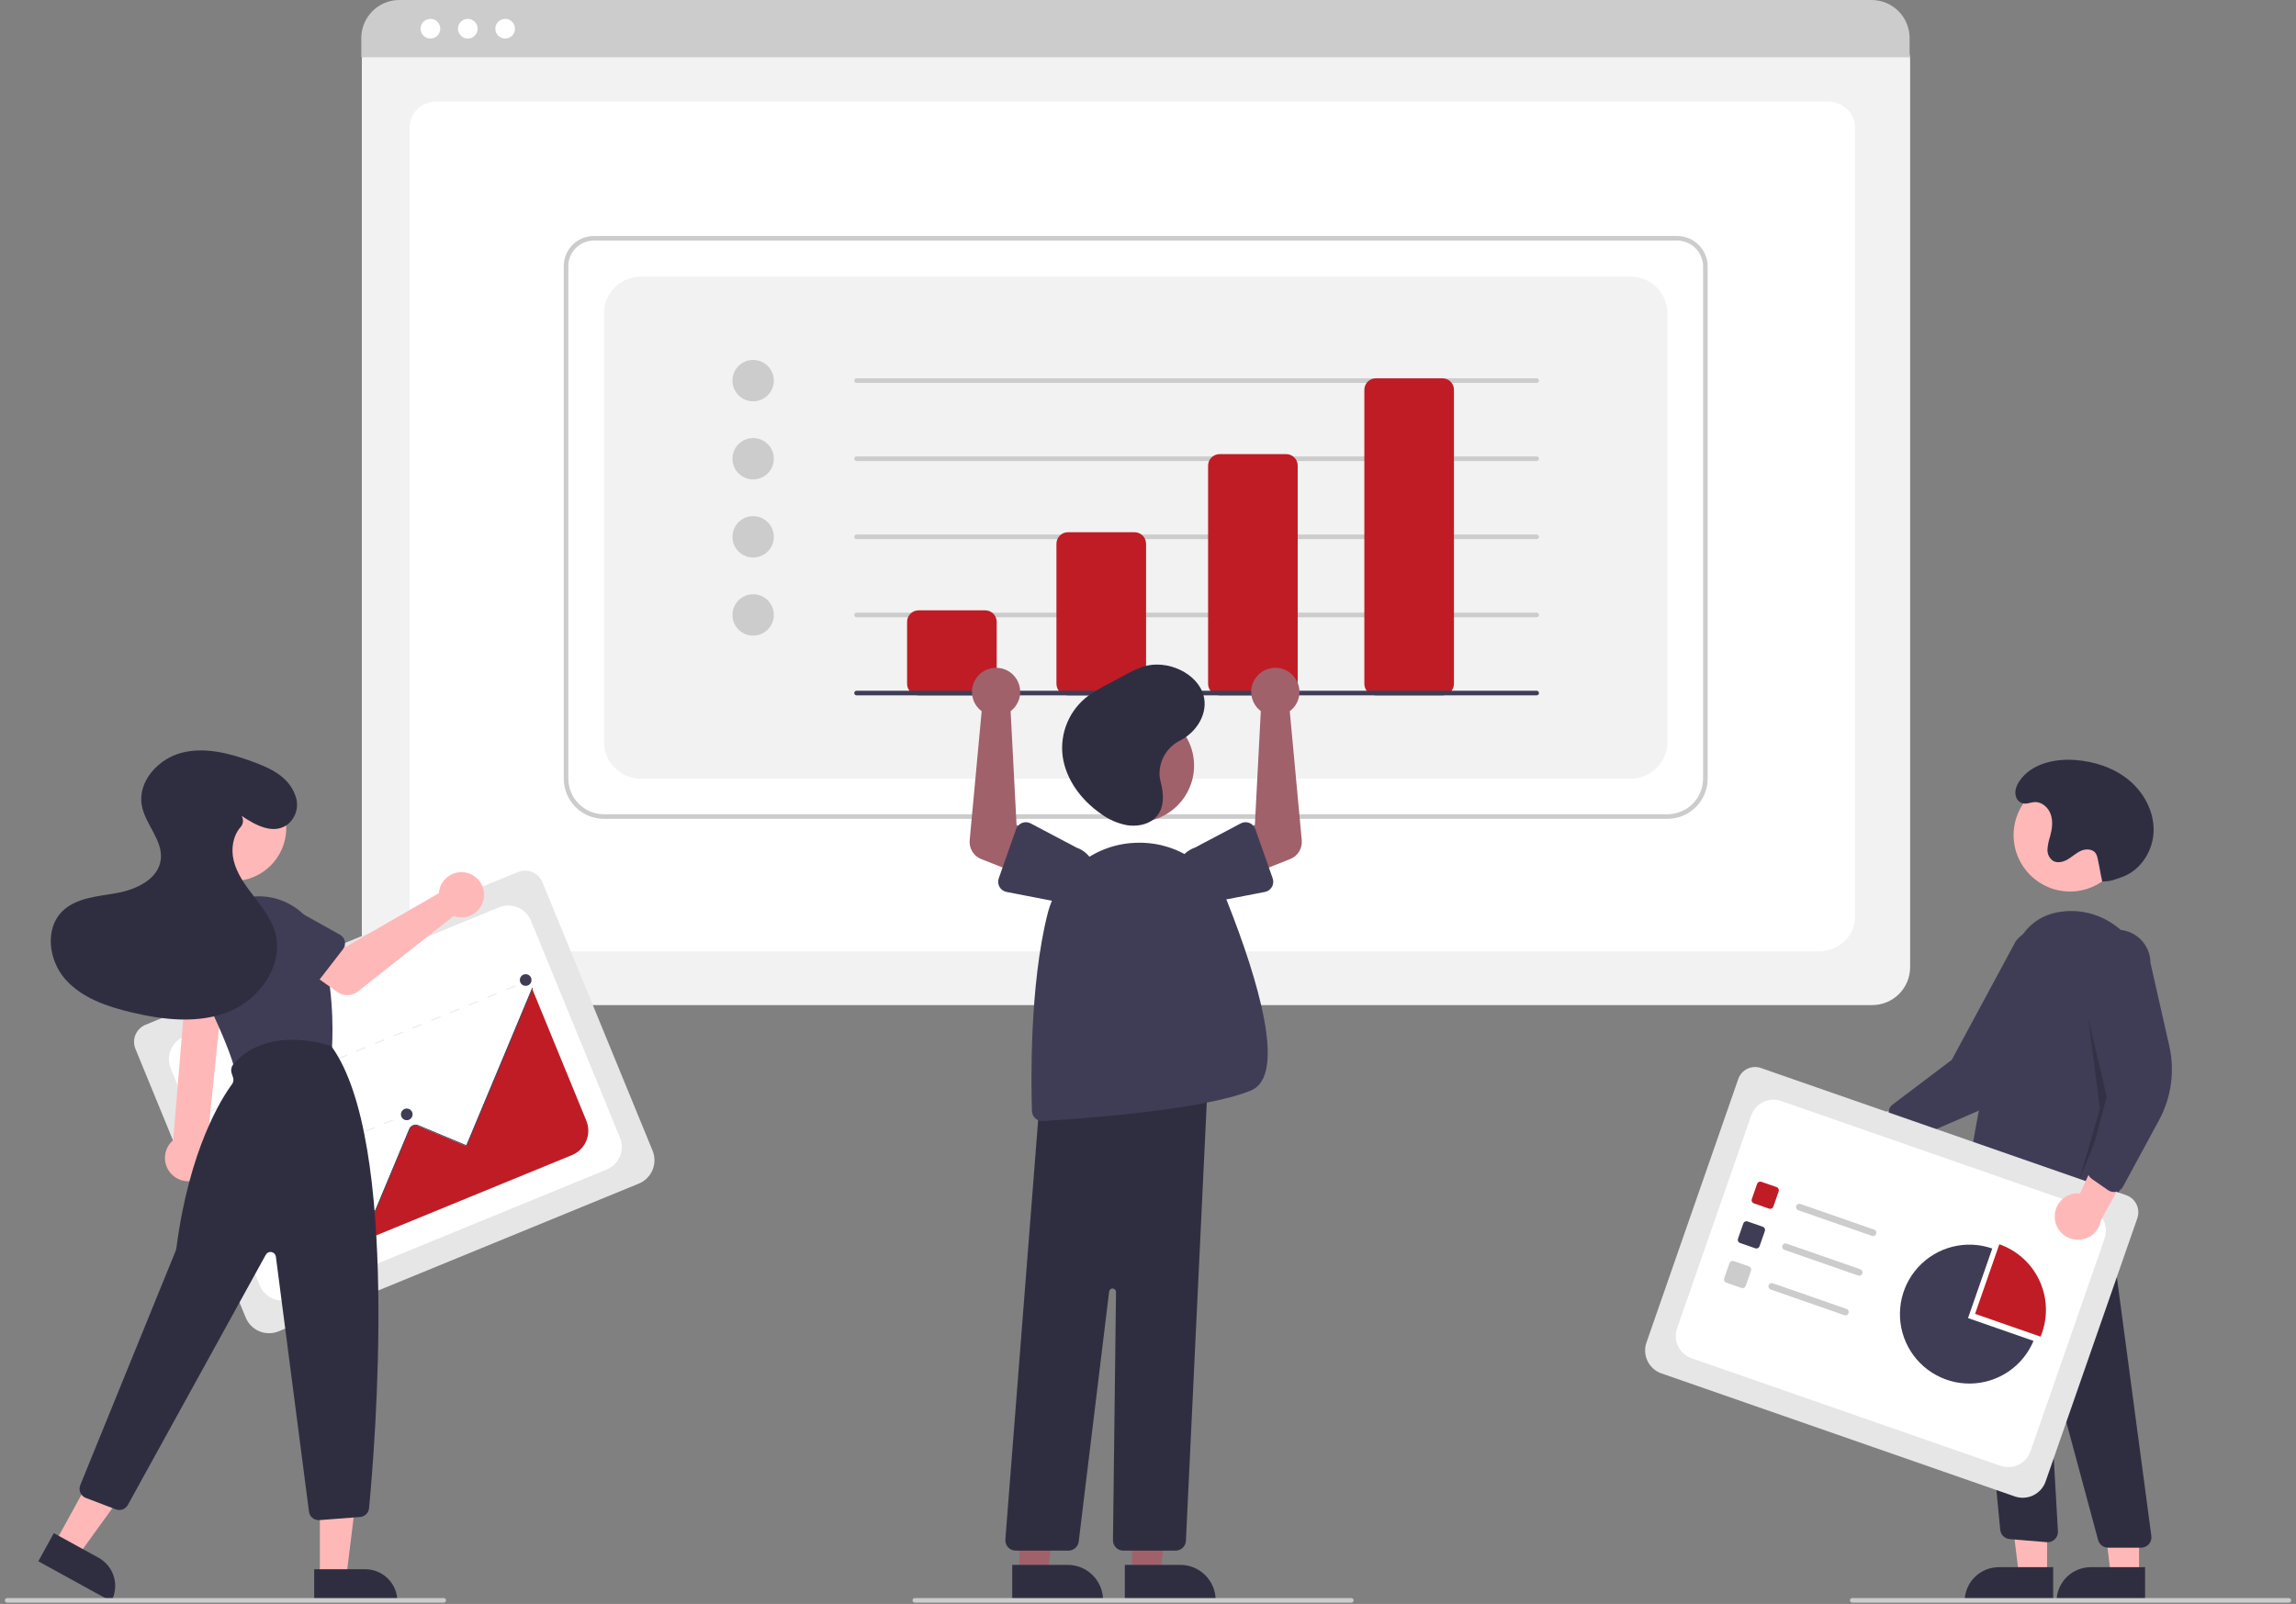 <svg width="405" height="283" viewBox="0 0 405 283" fill="none" xmlns="http://www.w3.org/2000/svg">
<rect x="0" y="0" width="405" height="283" fill="#808080" stroke="none"/>
<g clip-path="url(#clip0_18_223)">
<path d="M330.249 177.342H70.511C68.738 177.34 67.038 176.635 65.784 175.381C64.531 174.127 63.825 172.427 63.824 170.654V10.495C63.825 9.196 64.342 7.95 65.26 7.032C66.179 6.113 67.424 5.597 68.723 5.595H331.952C333.274 5.597 334.541 6.122 335.475 7.057C336.409 7.991 336.935 9.258 336.936 10.579V170.654C336.934 172.427 336.229 174.127 334.976 175.381C333.722 176.635 332.022 177.34 330.249 177.342Z" fill="#F2F2F2"/>
<path d="M320.774 167.871H78.705C75.156 167.871 72.269 165.168 72.269 161.845V22.376C72.269 19.912 74.409 17.907 77.038 17.907H322.361C325.034 17.907 327.209 19.945 327.209 22.45V161.845C327.209 165.168 324.322 167.871 320.774 167.871Z" fill="white"/>
<path d="M336.844 10.112H63.73V6.708C63.732 4.929 64.44 3.223 65.699 1.966C66.957 0.708 68.663 0.001 70.442 -0H330.132C331.911 0.001 333.616 0.708 334.875 1.966C336.133 3.223 336.841 4.929 336.844 6.708V10.112Z" fill="#CCCCCC"/>
<path d="M75.927 6.802C76.886 6.802 77.664 6.025 77.664 5.066C77.664 4.107 76.886 3.33 75.927 3.33C74.969 3.33 74.191 4.107 74.191 5.066C74.191 6.025 74.969 6.802 75.927 6.802Z" fill="white"/>
<path d="M82.517 6.802C83.476 6.802 84.254 6.025 84.254 5.066C84.254 4.107 83.476 3.33 82.517 3.33C81.558 3.33 80.781 4.107 80.781 5.066C80.781 6.025 81.558 6.802 82.517 6.802Z" fill="white"/>
<path d="M89.107 6.802C90.066 6.802 90.843 6.025 90.843 5.066C90.843 4.107 90.066 3.33 89.107 3.33C88.148 3.33 87.371 4.107 87.371 5.066C87.371 6.025 88.148 6.802 89.107 6.802Z" fill="white"/>
<path d="M294.129 144.48H106.537C104.656 144.478 102.853 143.73 101.523 142.4C100.194 141.071 99.446 139.268 99.444 137.387V46.941C99.445 45.534 100.005 44.186 100.999 43.191C101.993 42.197 103.342 41.638 104.748 41.636H295.833C297.262 41.638 298.632 42.206 299.642 43.216C300.652 44.227 301.221 45.597 301.222 47.026V137.387C301.22 139.268 300.472 141.071 299.142 142.4C297.813 143.73 296.01 144.478 294.129 144.48ZM104.748 42.447C103.557 42.448 102.414 42.922 101.572 43.764C100.729 44.607 100.256 45.749 100.254 46.941V137.387C100.256 139.053 100.919 140.65 102.096 141.827C103.274 143.005 104.871 143.668 106.537 143.669H294.129C295.795 143.668 297.392 143.005 298.569 141.827C299.747 140.65 300.41 139.053 300.412 137.387V47.026C300.41 45.812 299.927 44.648 299.069 43.789C298.211 42.931 297.047 42.448 295.833 42.447H104.748Z" fill="#CCCCCC"/>
<path d="M113.022 137.387H287.644C289.364 137.387 291.014 136.704 292.23 135.488C293.446 134.272 294.129 132.622 294.129 130.902V55.293C294.129 53.573 293.446 51.923 292.23 50.707C291.014 49.491 289.364 48.808 287.644 48.808H113.022C111.302 48.808 109.652 49.491 108.436 50.707C107.22 51.923 106.537 53.573 106.537 55.293V130.902C106.537 132.622 107.22 134.272 108.436 135.488C109.652 136.704 111.302 137.387 113.022 137.387Z" fill="#F2F2F2"/>
<path d="M132.849 70.806C134.864 70.806 136.497 69.172 136.497 67.158C136.497 65.143 134.864 63.51 132.849 63.51C130.834 63.51 129.201 65.143 129.201 67.158C129.201 69.172 130.834 70.806 132.849 70.806Z" fill="#CCCCCC"/>
<path d="M132.849 84.586C134.864 84.586 136.497 82.952 136.497 80.938C136.497 78.923 134.864 77.29 132.849 77.29C130.834 77.29 129.201 78.923 129.201 80.938C129.201 82.952 130.834 84.586 132.849 84.586Z" fill="#CCCCCC"/>
<path d="M132.849 98.366C134.864 98.366 136.497 96.733 136.497 94.719C136.497 92.704 134.864 91.071 132.849 91.071C130.834 91.071 129.201 92.704 129.201 94.719C129.201 96.733 130.834 98.366 132.849 98.366Z" fill="#CCCCCC"/>
<path d="M132.849 112.147C134.864 112.147 136.497 110.514 136.497 108.499C136.497 106.485 134.864 104.852 132.849 104.852C130.834 104.852 129.201 106.485 129.201 108.499C129.201 110.514 130.834 112.147 132.849 112.147Z" fill="#CCCCCC"/>
<path d="M271.059 67.563H151.088C150.98 67.563 150.877 67.52 150.801 67.444C150.725 67.368 150.682 67.265 150.682 67.157C150.682 67.05 150.725 66.947 150.801 66.871C150.877 66.795 150.98 66.752 151.088 66.752H271.059C271.167 66.752 271.27 66.795 271.346 66.871C271.422 66.947 271.465 67.05 271.465 67.157C271.465 67.265 271.422 67.368 271.346 67.444C271.27 67.52 271.167 67.563 271.059 67.563Z" fill="#CCCCCC"/>
<path d="M271.059 81.343H151.088C150.98 81.343 150.877 81.301 150.801 81.225C150.725 81.149 150.682 81.046 150.682 80.938C150.682 80.831 150.725 80.727 150.801 80.651C150.877 80.575 150.98 80.533 151.088 80.533H271.059C271.167 80.533 271.27 80.575 271.346 80.651C271.422 80.727 271.465 80.831 271.465 80.938C271.465 81.046 271.422 81.149 271.346 81.225C271.27 81.301 271.167 81.343 271.059 81.343Z" fill="#CCCCCC"/>
<path d="M271.059 95.124H151.088C150.98 95.124 150.877 95.081 150.801 95.005C150.725 94.929 150.682 94.826 150.682 94.719C150.682 94.611 150.725 94.508 150.801 94.432C150.877 94.356 150.98 94.314 151.088 94.314H271.059C271.167 94.314 271.27 94.356 271.346 94.432C271.422 94.508 271.465 94.611 271.465 94.719C271.465 94.826 271.422 94.929 271.346 95.005C271.27 95.081 271.167 95.124 271.059 95.124Z" fill="#CCCCCC"/>
<path d="M271.059 108.905H151.088C150.98 108.905 150.877 108.862 150.801 108.786C150.725 108.71 150.682 108.607 150.682 108.499C150.682 108.392 150.725 108.289 150.801 108.213C150.877 108.137 150.98 108.094 151.088 108.094H271.059C271.167 108.094 271.27 108.137 271.346 108.213C271.422 108.289 271.465 108.392 271.465 108.499C271.465 108.607 271.422 108.71 271.346 108.786C271.27 108.862 271.167 108.905 271.059 108.905Z" fill="#CCCCCC"/>
<path d="M173.785 122.685H162.031C161.494 122.684 160.979 122.471 160.599 122.091C160.219 121.711 160.005 121.196 160.005 120.658V109.715C160.005 109.178 160.219 108.663 160.599 108.283C160.979 107.903 161.494 107.689 162.031 107.688H173.785C174.322 107.689 174.838 107.903 175.217 108.283C175.597 108.663 175.811 109.178 175.812 109.715V120.658C175.811 121.196 175.597 121.711 175.217 122.091C174.838 122.471 174.322 122.684 173.785 122.685Z" fill="#C01C25"/>
<path d="M200.13 122.685H188.376C187.839 122.684 187.324 122.471 186.944 122.091C186.564 121.711 186.35 121.196 186.35 120.658V95.934C186.35 95.397 186.564 94.882 186.944 94.502C187.324 94.122 187.839 93.909 188.376 93.908H200.13C200.668 93.909 201.183 94.122 201.563 94.502C201.943 94.882 202.156 95.397 202.157 95.934V120.658C202.156 121.196 201.943 121.711 201.563 122.091C201.183 122.471 200.668 122.684 200.13 122.685Z" fill="#C01C25"/>
<path d="M226.881 122.685H215.127C214.59 122.684 214.074 122.471 213.695 122.091C213.315 121.711 213.101 121.196 213.1 120.658V82.154C213.101 81.617 213.315 81.102 213.695 80.722C214.074 80.342 214.59 80.128 215.127 80.127H226.881C227.418 80.128 227.933 80.342 228.313 80.722C228.693 81.102 228.907 81.617 228.907 82.154V120.658C228.907 121.196 228.693 121.711 228.313 122.091C227.933 122.471 227.418 122.684 226.881 122.685Z" fill="#C01C25"/>
<path d="M254.442 122.685H242.688C242.15 122.684 241.635 122.471 241.255 122.091C240.875 121.711 240.662 121.196 240.661 120.658V68.779C240.662 68.242 240.875 67.726 241.255 67.346C241.635 66.966 242.15 66.753 242.688 66.752H254.442C254.979 66.753 255.494 66.966 255.874 67.346C256.254 67.726 256.468 68.242 256.468 68.779V120.658C256.468 121.196 256.254 121.711 255.874 122.091C255.494 122.471 254.979 122.684 254.442 122.685Z" fill="#C01C25"/>
<path d="M271.059 122.685H151.088C150.98 122.685 150.877 122.642 150.801 122.566C150.725 122.49 150.682 122.387 150.682 122.279C150.682 122.172 150.725 122.069 150.801 121.993C150.877 121.917 150.98 121.874 151.088 121.874H271.059C271.167 121.874 271.27 121.917 271.346 121.993C271.422 122.069 271.465 122.172 271.465 122.279C271.465 122.387 271.422 122.49 271.346 122.566C271.27 122.642 271.167 122.685 271.059 122.685Z" fill="#3F3D56"/>
<path d="M323.769 198.294C324.097 197.797 324.531 197.378 325.038 197.067C325.546 196.755 326.116 196.559 326.708 196.491C327.3 196.424 327.9 196.487 328.465 196.677C329.03 196.866 329.546 197.177 329.978 197.588L342.849 190.945L342.048 198.429L329.949 203.59C329.211 204.269 328.249 204.654 327.246 204.672C326.243 204.69 325.269 204.34 324.507 203.687C323.745 203.034 323.249 202.125 323.113 201.131C322.977 200.137 323.21 199.128 323.769 198.294Z" fill="#FFB8B8"/>
<path d="M334.843 201.086C334.551 200.856 334.336 200.544 334.226 200.189L333.202 196.882C333.092 196.524 333.095 196.14 333.21 195.784C333.325 195.427 333.547 195.114 333.845 194.888L344.277 187.008L355.575 166.049C356.048 165.439 356.637 164.929 357.307 164.547C357.978 164.165 358.717 163.919 359.482 163.822C360.248 163.726 361.025 163.781 361.769 163.985C362.513 164.189 363.21 164.538 363.82 165.011C364.429 165.484 364.939 166.073 365.321 166.743C365.703 167.414 365.949 168.153 366.046 168.919C366.142 169.684 366.087 170.461 365.883 171.205C365.679 171.95 365.33 172.646 364.857 173.256L358.429 186.822C356.479 190.939 353.099 194.208 348.919 196.021L336.694 201.323C336.459 201.425 336.205 201.476 335.949 201.474C335.693 201.471 335.44 201.414 335.207 201.307C335.077 201.248 334.955 201.174 334.843 201.086Z" fill="#3F3D56"/>
<path d="M365.141 157.301C370.639 157.301 375.095 152.845 375.095 147.347C375.095 141.849 370.639 137.392 365.141 137.392C359.643 137.392 355.186 141.849 355.186 147.347C355.186 152.845 359.643 157.301 365.141 157.301Z" fill="#FFB8B8"/>
<path d="M361.102 277.935L356.134 277.935L353.77 258.769L361.104 258.769L361.102 277.935Z" fill="#FFB8B8"/>
<path d="M352.584 276.515H362.167V282.549H346.55C346.55 281.756 346.706 280.972 347.01 280.24C347.313 279.508 347.757 278.842 348.318 278.282C348.878 277.722 349.543 277.277 350.275 276.974C351.007 276.671 351.792 276.515 352.584 276.515Z" fill="#2F2E41"/>
<path d="M377.314 277.936L372.346 277.936L369.982 258.769L377.317 258.77L377.314 277.936Z" fill="#FFB8B8"/>
<path d="M368.796 276.516H378.379V282.549H362.762C362.762 281.757 362.919 280.972 363.222 280.24C363.525 279.508 363.969 278.843 364.53 278.283C365.09 277.723 365.755 277.278 366.487 276.975C367.219 276.672 368.004 276.516 368.796 276.516Z" fill="#2F2E41"/>
<path d="M377.678 273.073L371.855 273.073C371.454 273.072 371.064 272.94 370.746 272.696C370.428 272.452 370.199 272.11 370.094 271.723L361.712 240.636C361.699 240.587 361.668 240.545 361.626 240.518C361.584 240.491 361.533 240.48 361.484 240.488C361.434 240.496 361.39 240.523 361.358 240.562C361.327 240.601 361.311 240.65 361.314 240.7L363.007 270.184C363.022 270.444 362.981 270.705 362.886 270.949C362.792 271.192 362.646 271.412 362.459 271.594C362.272 271.777 362.048 271.917 361.803 272.005C361.557 272.093 361.295 272.127 361.035 272.106L354.49 271.56C354.071 271.524 353.676 271.345 353.374 271.052C353.072 270.759 352.879 270.371 352.83 269.953L346.867 208.044L349.174 209.429L370.789 205.759L379.486 271.008C379.52 271.266 379.499 271.528 379.424 271.776C379.349 272.025 379.221 272.255 379.05 272.45C378.879 272.646 378.668 272.803 378.431 272.91C378.194 273.017 377.938 273.073 377.678 273.073Z" fill="#2F2E41"/>
<path d="M354.096 214.578C351.712 214.559 349.376 213.902 347.331 212.674C347.016 212.487 346.765 212.21 346.61 211.878C346.456 211.546 346.405 211.175 346.465 210.814C347.225 206.159 351.201 182.277 354.818 169.258C356.291 163.955 359.548 161.099 364.499 160.77C371.742 160.294 378.179 165.96 378.849 173.415C380.031 186.567 375.228 205.252 373.108 212.676C373.026 212.962 372.875 213.224 372.668 213.439C372.46 213.654 372.204 213.814 371.92 213.906C371.637 213.999 371.335 214.02 371.041 213.968C370.747 213.917 370.471 213.794 370.235 213.61L365.914 210.249C365.648 210.046 365.32 209.942 364.985 209.956C364.651 209.97 364.332 210.101 364.084 210.325C360.442 213.574 356.982 214.578 354.096 214.578Z" fill="#3F3D56"/>
<path opacity="0.2" d="M368.387 179.851L372.035 195.253L366.765 208.223L370.413 195.659L368.387 179.851Z" fill="black"/>
<path d="M370.821 155.532C371.706 155.549 372.586 155.39 373.41 155.064C373.772 154.924 374.149 154.81 374.51 154.67C377.705 153.436 379.809 150.034 379.885 146.61C379.96 143.186 378.187 139.863 375.555 137.673C372.922 135.483 369.512 134.358 366.097 134.098C362.419 133.818 358.277 134.75 356.221 137.814C355.674 138.629 355.292 139.618 355.616 140.603C355.713 140.9 355.886 141.166 356.119 141.375C357.036 142.192 357.952 141.578 358.887 141.524C360.173 141.449 361.329 142.49 361.744 143.71C362.159 144.929 361.976 146.272 361.641 147.516C361.385 148.265 361.224 149.042 361.161 149.83C361.134 150.226 361.209 150.621 361.377 150.98C361.546 151.338 361.803 151.648 362.125 151.879C362.929 152.365 363.984 152.084 364.789 151.599C365.593 151.114 366.288 150.44 367.156 150.083C368.025 149.726 369.192 149.805 369.697 150.596C369.858 150.884 369.967 151.198 370.019 151.524C370.472 153.589 370.368 153.467 370.821 155.532Z" fill="#2F2E41"/>
<path d="M355.391 264.031L293.056 242.322C291.986 241.948 291.109 241.165 290.615 240.145C290.122 239.125 290.054 237.951 290.425 236.881L306.624 190.368C306.898 189.584 307.471 188.941 308.219 188.58C308.966 188.219 309.826 188.169 310.61 188.441L375.053 210.883C375.85 211.162 376.504 211.745 376.871 212.506C377.239 213.266 377.29 214.141 377.013 214.939L360.832 261.4C360.458 262.47 359.676 263.348 358.655 263.841C357.635 264.334 356.461 264.402 355.391 264.031Z" fill="#E6E6E6"/>
<path d="M298.375 239.649L352.883 258.632C353.921 258.994 355.06 258.928 356.05 258.45C357.039 257.971 357.798 257.119 358.16 256.081L371.24 218.523C371.601 217.485 371.536 216.346 371.057 215.356C370.579 214.366 369.727 213.607 368.689 213.246L314.182 194.263C313.144 193.902 312.005 193.967 311.015 194.446C310.025 194.924 309.266 195.776 308.905 196.814L295.825 234.373C295.646 234.887 295.57 235.431 295.601 235.974C295.632 236.517 295.77 237.049 296.007 237.539C296.244 238.029 296.575 238.468 296.982 238.83C297.388 239.192 297.862 239.47 298.375 239.649Z" fill="white"/>
<path d="M312.063 213.261L309.364 212.321C309.218 212.27 309.097 212.163 309.03 212.023C308.963 211.884 308.953 211.723 309.004 211.577L309.944 208.877C309.995 208.731 310.102 208.611 310.242 208.543C310.382 208.476 310.542 208.466 310.689 208.517L313.388 209.457C313.534 209.508 313.654 209.616 313.722 209.755C313.789 209.895 313.799 210.055 313.748 210.202L312.808 212.901C312.757 213.048 312.65 213.168 312.51 213.235C312.37 213.303 312.21 213.312 312.063 213.261Z" fill="#C01C25"/>
<path d="M309.628 220.255L306.928 219.315C306.782 219.264 306.662 219.157 306.594 219.017C306.527 218.878 306.517 218.717 306.568 218.57L307.508 215.871C307.56 215.725 307.667 215.605 307.806 215.537C307.946 215.47 308.106 215.46 308.253 215.511L310.952 216.451C311.099 216.502 311.219 216.609 311.286 216.749C311.354 216.889 311.363 217.049 311.312 217.196L310.372 219.895C310.321 220.041 310.214 220.162 310.074 220.229C309.935 220.297 309.774 220.306 309.628 220.255Z" fill="#3F3D56"/>
<path d="M307.192 227.249L304.492 226.309C304.346 226.258 304.226 226.151 304.158 226.011C304.091 225.872 304.081 225.711 304.132 225.565L305.072 222.865C305.123 222.719 305.231 222.599 305.37 222.531C305.51 222.464 305.67 222.454 305.817 222.505L308.516 223.445C308.663 223.497 308.783 223.604 308.85 223.743C308.918 223.883 308.927 224.043 308.876 224.19L307.936 226.889C307.885 227.036 307.778 227.156 307.638 227.223C307.499 227.291 307.338 227.3 307.192 227.249Z" fill="#CCCCCC"/>
<path d="M330.203 218.065L317.196 213.535C317.123 213.51 317.056 213.471 316.999 213.42C316.941 213.369 316.894 213.307 316.861 213.238C316.827 213.168 316.808 213.093 316.803 213.016C316.799 212.94 316.809 212.863 316.835 212.79C316.86 212.717 316.899 212.651 316.951 212.593C317.002 212.536 317.064 212.489 317.133 212.456C317.202 212.422 317.278 212.403 317.354 212.399C317.431 212.394 317.508 212.405 317.581 212.431L330.587 216.96C330.66 216.985 330.727 217.025 330.784 217.076C330.842 217.127 330.889 217.189 330.922 217.258C330.956 217.327 330.976 217.402 330.98 217.479C330.985 217.556 330.974 217.633 330.949 217.705C330.923 217.778 330.884 217.845 330.833 217.902C330.781 217.96 330.719 218.006 330.65 218.04C330.581 218.073 330.506 218.093 330.429 218.097C330.352 218.101 330.275 218.09 330.203 218.065Z" fill="#CCCCCC"/>
<path d="M327.767 225.059L314.76 220.529C314.614 220.478 314.493 220.371 314.426 220.231C314.358 220.092 314.349 219.931 314.4 219.785C314.451 219.638 314.558 219.518 314.698 219.451C314.838 219.383 314.998 219.374 315.145 219.425L328.151 223.955C328.224 223.98 328.291 224.019 328.348 224.07C328.406 224.121 328.453 224.183 328.486 224.252C328.52 224.321 328.539 224.396 328.544 224.473C328.548 224.55 328.538 224.627 328.512 224.699C328.487 224.772 328.448 224.839 328.396 224.896C328.345 224.954 328.283 225 328.214 225.034C328.145 225.067 328.07 225.087 327.993 225.091C327.916 225.095 327.839 225.084 327.767 225.059Z" fill="#CCCCCC"/>
<path d="M325.331 232.053L312.324 227.523C312.178 227.472 312.058 227.365 311.99 227.226C311.923 227.086 311.913 226.925 311.964 226.779C312.015 226.632 312.122 226.512 312.262 226.445C312.402 226.377 312.562 226.368 312.709 226.419L325.715 230.949C325.862 231 325.982 231.107 326.05 231.246C326.117 231.386 326.126 231.547 326.075 231.693C326.024 231.84 325.917 231.96 325.778 232.027C325.638 232.095 325.477 232.104 325.331 232.053Z" fill="#CCCCCC"/>
<path d="M359.944 235.842C360.038 235.615 360.128 235.384 360.21 235.148C361.279 232.079 361.085 228.71 359.67 225.784C358.255 222.857 355.736 220.612 352.666 219.543L348.391 231.819L359.944 235.842Z" fill="#C01C25"/>
<path d="M347.148 232.566L351.423 220.29C349.164 219.503 346.724 219.395 344.404 219.978C342.084 220.562 339.985 221.811 338.366 223.573C336.748 225.335 335.681 227.532 335.296 229.893C334.911 232.254 335.226 234.677 336.201 236.861C337.176 239.046 338.77 240.897 340.785 242.187C342.8 243.477 345.148 244.148 347.54 244.119C349.933 244.091 352.264 243.362 354.247 242.024C356.23 240.686 357.779 238.797 358.701 236.589L347.148 232.566Z" fill="#3F3D56"/>
<path d="M362.453 214.957C362.405 214.363 362.487 213.766 362.694 213.207C362.902 212.649 363.229 212.142 363.653 211.724C364.078 211.306 364.589 210.985 365.15 210.786C365.711 210.586 366.31 210.512 366.903 210.569L372.931 197.399L376.92 203.782L370.584 215.31C370.422 216.3 369.904 217.196 369.125 217.829C368.347 218.463 367.364 218.788 366.362 218.745C365.359 218.701 364.408 218.292 363.688 217.594C362.967 216.895 362.528 215.957 362.453 214.957Z" fill="#FFB8B8"/>
<path d="M372.889 210.319C372.518 210.319 372.156 210.206 371.85 209.995L369.004 208.024C368.696 207.81 368.462 207.507 368.332 207.155C368.202 206.803 368.184 206.42 368.279 206.058L371.625 193.42L367.58 169.955C367.576 169.183 367.723 168.418 368.015 167.703C368.306 166.988 368.736 166.337 369.279 165.788C369.822 165.239 370.468 164.802 371.18 164.503C371.891 164.204 372.655 164.048 373.427 164.045C374.2 164.041 374.965 164.189 375.68 164.482C376.394 164.774 377.045 165.204 377.593 165.748C378.141 166.291 378.577 166.938 378.875 167.65C379.174 168.362 379.329 169.126 379.331 169.899L382.646 184.54C383.652 188.983 383.01 193.641 380.84 197.647L374.492 209.364C374.37 209.589 374.202 209.786 373.999 209.942C373.795 210.098 373.561 210.209 373.312 210.269C373.174 210.302 373.032 210.319 372.889 210.319Z" fill="#3F3D56"/>
<path d="M403.736 282.776H326.727C326.62 282.776 326.517 282.734 326.441 282.658C326.365 282.582 326.322 282.479 326.322 282.371C326.322 282.264 326.365 282.161 326.441 282.085C326.517 282.009 326.62 281.966 326.727 281.966H403.736C403.844 281.966 403.947 282.009 404.023 282.085C404.099 282.161 404.141 282.264 404.141 282.371C404.141 282.479 404.099 282.582 404.023 282.658C403.947 282.734 403.844 282.776 403.736 282.776Z" fill="#CCCCCC"/>
<path d="M199.68 277.734L204.649 277.733L207.012 258.567H199.679L199.68 277.734Z" fill="#A0616A"/>
<path d="M198.412 276.111L208.198 276.111C209.017 276.111 209.828 276.272 210.585 276.586C211.341 276.899 212.029 277.358 212.608 277.938C213.187 278.517 213.646 279.204 213.96 279.961C214.273 280.717 214.434 281.528 214.434 282.347V282.55L198.412 282.551L198.412 276.111Z" fill="#2F2E41"/>
<path d="M179.819 277.734L184.789 277.733L187.152 258.567H179.819L179.819 277.734Z" fill="#A0616A"/>
<path d="M178.552 276.111L188.337 276.111C189.156 276.111 189.968 276.272 190.724 276.586C191.481 276.899 192.169 277.358 192.748 277.938C193.327 278.517 193.786 279.204 194.099 279.961C194.413 280.717 194.574 281.528 194.574 282.347V282.55L178.552 282.551L178.552 276.111Z" fill="#2F2E41"/>
<path d="M200.671 145.043C206.169 145.043 210.626 140.586 210.626 135.088C210.626 129.59 206.169 125.133 200.671 125.133C195.173 125.133 190.716 129.59 190.716 135.088C190.716 140.586 195.173 145.043 200.671 145.043Z" fill="#A0616A"/>
<path d="M207.365 273.597H198.144C197.903 273.597 197.664 273.549 197.441 273.456C197.218 273.363 197.016 273.226 196.847 273.055C196.677 272.883 196.543 272.679 196.453 272.455C196.363 272.232 196.318 271.992 196.321 271.751L196.856 227.965C196.858 227.809 196.801 227.659 196.695 227.545C196.59 227.43 196.444 227.361 196.289 227.35C196.134 227.34 195.981 227.389 195.861 227.489C195.741 227.588 195.664 227.729 195.645 227.884L190.278 271.993C190.224 272.435 190.01 272.843 189.677 273.138C189.343 273.433 188.913 273.596 188.468 273.597H179.158C178.907 273.597 178.658 273.545 178.427 273.444C178.197 273.343 177.99 273.196 177.819 273.011C177.648 272.827 177.518 272.609 177.435 272.371C177.353 272.134 177.32 271.882 177.34 271.631L183.487 192.97L183.654 192.952L213.092 189.773L209.187 271.86C209.165 272.328 208.964 272.77 208.625 273.093C208.285 273.417 207.834 273.597 207.365 273.597Z" fill="#2F2E41"/>
<path d="M183.846 197.799C183.373 197.798 182.919 197.613 182.58 197.284C182.241 196.954 182.043 196.505 182.028 196.033C181.868 191.059 181.592 173.849 184.793 161.215C185.667 157.763 187.628 154.684 190.386 152.433C193.145 150.182 196.555 148.879 200.111 148.715C203.612 148.524 207.084 149.44 210.034 151.333C212.985 153.227 215.265 156.001 216.55 159.263C221.931 172.923 227.014 189.761 220.676 192.402C212.37 195.863 190.471 197.405 183.958 197.796C183.92 197.798 183.883 197.799 183.846 197.799Z" fill="#3F3D56"/>
<path d="M221.893 125.027C222.049 125.187 222.218 125.336 222.398 125.47L221.353 145.543L217.006 147.768L219.507 154.767L227.585 151.576C228.237 151.318 228.789 150.855 229.156 150.257C229.523 149.659 229.687 148.959 229.622 148.26L227.506 125.49C228.198 124.973 228.717 124.258 228.993 123.439C229.269 122.621 229.289 121.737 229.051 120.907C228.813 120.076 228.327 119.338 227.659 118.79C226.991 118.242 226.172 117.911 225.311 117.84C224.45 117.769 223.588 117.961 222.839 118.392C222.09 118.823 221.491 119.472 221.119 120.252C220.748 121.032 220.624 121.907 220.762 122.76C220.9 123.613 221.294 124.403 221.893 125.027Z" fill="#A0616A"/>
<path d="M221.435 146.29L224.493 154.98C224.58 155.227 224.612 155.49 224.589 155.751C224.565 156.012 224.485 156.265 224.355 156.492C224.224 156.72 224.046 156.916 223.833 157.069C223.62 157.221 223.376 157.326 223.119 157.376L214.103 159.122C212.835 159.56 211.446 159.477 210.239 158.892C209.032 158.308 208.107 157.268 207.665 156.002C207.224 154.735 207.302 153.346 207.884 152.137C208.466 150.929 209.503 150 210.768 149.556L218.864 145.282C219.095 145.16 219.351 145.089 219.613 145.075C219.874 145.06 220.136 145.102 220.38 145.198C220.624 145.293 220.845 145.44 221.027 145.629C221.209 145.817 221.348 146.043 221.435 146.29Z" fill="#3F3D56"/>
<path d="M178.773 125.027C178.617 125.187 178.448 125.336 178.268 125.47L179.313 145.543L183.66 147.768L181.159 154.767L173.081 151.576C172.429 151.318 171.877 150.855 171.51 150.257C171.143 149.659 170.979 148.959 171.044 148.26L173.16 125.49C172.468 124.973 171.949 124.258 171.673 123.439C171.397 122.621 171.377 121.737 171.615 120.907C171.853 120.076 172.339 119.338 173.007 118.79C173.675 118.242 174.494 117.911 175.355 117.84C176.216 117.769 177.078 117.961 177.827 118.392C178.576 118.823 179.176 119.472 179.547 120.252C179.918 121.032 180.043 121.907 179.904 122.76C179.766 123.613 179.372 124.403 178.773 125.027Z" fill="#A0616A"/>
<path d="M180.286 145.198C180.53 145.102 180.792 145.06 181.053 145.075C181.315 145.089 181.57 145.16 181.802 145.283L189.898 149.556C191.163 150.001 192.2 150.929 192.782 152.137C193.363 153.346 193.442 154.735 193.001 156.002C192.559 157.268 191.634 158.308 190.427 158.893C189.22 159.477 187.83 159.56 186.563 159.122L177.547 157.376C177.289 157.326 177.046 157.221 176.833 157.069C176.619 156.916 176.442 156.72 176.311 156.492C176.181 156.265 176.101 156.012 176.077 155.751C176.053 155.49 176.086 155.227 176.173 154.98L179.231 146.29C179.318 146.043 179.457 145.817 179.639 145.629C179.821 145.44 180.042 145.293 180.286 145.198Z" fill="#3F3D56"/>
<path d="M204.537 136.785C204.485 135.515 204.804 134.258 205.455 133.166C206.105 132.074 207.06 131.196 208.202 130.637C211.228 129.075 213.129 125.743 212.296 122.701C211.229 118.806 205.929 116.28 201.634 117.62C200.472 118.033 199.351 118.554 198.286 119.176L195.48 120.68C194.281 121.28 193.125 121.963 192.021 122.722C190.366 123.941 189.07 125.582 188.266 127.474C187.463 129.365 187.182 131.438 187.453 133.475C188.005 137.434 190.598 141.065 194.148 143.551C195.505 144.566 197.073 145.263 198.735 145.591C200.436 145.871 202.33 145.552 203.574 144.494C205.518 142.841 205.317 140.072 204.689 137.76C204.606 137.441 204.555 137.114 204.537 136.785Z" fill="#2F2E41"/>
<path d="M238.37 282.776H161.361C161.253 282.776 161.15 282.734 161.074 282.658C160.998 282.582 160.956 282.479 160.956 282.371C160.956 282.264 160.998 282.161 161.074 282.085C161.15 282.009 161.253 281.966 161.361 281.966H238.37C238.477 281.966 238.58 282.009 238.656 282.085C238.732 282.161 238.775 282.264 238.775 282.371C238.775 282.479 238.732 282.582 238.656 282.658C238.58 282.734 238.477 282.776 238.37 282.776Z" fill="#CCCCCC"/>
<path d="M112.687 208.837L49.144 234.905C48.053 235.352 46.829 235.347 45.741 234.892C44.654 234.437 43.791 233.569 43.342 232.479L23.89 185.065C23.563 184.265 23.567 183.369 23.9 182.572C24.233 181.775 24.869 181.143 25.668 180.814L91.359 153.864C92.173 153.532 93.085 153.535 93.895 153.874C94.706 154.213 95.349 154.86 95.683 155.673L115.114 203.035C115.56 204.126 115.555 205.35 115.1 206.438C114.645 207.525 113.778 208.388 112.687 208.837Z" fill="#E6E6E6"/>
<path d="M51.446 229.154L107.01 206.359C108.068 205.925 108.911 205.089 109.352 204.034C109.793 202.979 109.797 201.791 109.363 200.733L93.656 162.447C93.441 161.923 93.125 161.446 92.726 161.044C92.327 160.643 91.853 160.323 91.33 160.105C90.808 159.886 90.247 159.773 89.681 159.771C89.115 159.769 88.554 159.879 88.03 160.094L32.466 182.889C31.942 183.104 31.465 183.42 31.063 183.819C30.662 184.218 30.342 184.692 30.124 185.214C29.905 185.737 29.792 186.297 29.79 186.864C29.788 187.43 29.898 187.991 30.113 188.515L45.82 226.802C46.035 227.326 46.351 227.802 46.75 228.204C47.149 228.606 47.623 228.925 48.146 229.143C48.668 229.362 49.228 229.475 49.795 229.477C50.361 229.479 50.922 229.369 51.446 229.154Z" fill="white"/>
<path d="M93.348 172.888L92.531 173.223L92.587 173.359L93.404 173.024L93.348 172.888Z" fill="#E6E6E6"/>
<path d="M90.937 174.036L89.287 174.713L89.231 174.577L90.881 173.9L90.937 174.036ZM87.637 175.39L85.986 176.067L85.93 175.931L87.581 175.254L87.637 175.39ZM84.336 176.744L82.686 177.421L82.63 177.285L84.28 176.608L84.336 176.744ZM81.035 178.098L79.385 178.775L79.329 178.639L80.98 177.962L81.035 178.098ZM77.735 179.452L76.084 180.129L76.028 179.993L77.679 179.316L77.735 179.452ZM74.434 180.806L72.784 181.483L72.728 181.347L74.378 180.67L74.434 180.806ZM71.133 182.161L69.483 182.838L69.427 182.701L71.078 182.024L71.133 182.161ZM67.833 183.515L66.183 184.192L66.127 184.055L67.777 183.378L67.833 183.515ZM64.532 184.869L62.882 185.546L62.826 185.41L64.476 184.733L64.532 184.869ZM61.231 186.223L59.581 186.9L59.525 186.764L61.176 186.087L61.231 186.223ZM57.931 187.577L56.281 188.254L56.225 188.118L57.875 187.441L57.931 187.577ZM54.63 188.931L52.98 189.608L52.924 189.472L54.574 188.795L54.63 188.931ZM51.33 190.285L49.679 190.962L49.623 190.826L51.274 190.149L51.33 190.285ZM48.029 191.639L46.379 192.316L46.323 192.18L47.973 191.503L48.029 191.639ZM44.728 192.993L43.078 193.67L43.022 193.534L44.672 192.857L44.728 192.993ZM41.428 194.347L39.777 195.024L39.721 194.888L41.372 194.211L41.428 194.347Z" fill="#E6E6E6"/>
<path d="M38.072 195.565L37.255 195.9L37.31 196.036L38.127 195.701L38.072 195.565Z" fill="#E6E6E6"/>
<path d="M71.722 196.553L70.905 196.888L70.961 197.025L71.778 196.689L71.722 196.553Z" fill="#E6E6E6"/>
<path d="M69.334 197.692L67.709 198.359L67.653 198.222L69.278 197.555L69.334 197.692ZM66.083 199.026L64.457 199.693L64.401 199.556L66.027 198.889L66.083 199.026ZM62.831 200.359L61.205 201.026L61.149 200.89L62.775 200.223L62.831 200.359ZM59.58 201.693L57.954 202.36L57.898 202.224L59.524 201.557L59.58 201.693ZM56.328 203.027L54.702 203.694L54.646 203.558L56.272 202.891L56.328 203.027ZM53.076 204.361L51.45 205.028L51.395 204.892L53.02 204.225L53.076 204.361ZM49.825 205.695L48.199 206.362L48.143 206.226L49.769 205.559L49.825 205.695ZM46.573 207.029L44.947 207.696L44.891 207.56L46.517 206.893L46.573 207.029Z" fill="#E6E6E6"/>
<path d="M43.266 208.227L42.449 208.562L42.505 208.699L43.322 208.364L43.266 208.227Z" fill="#E6E6E6"/>
<path d="M58.249 209.079L57.432 209.414L57.488 209.55L58.305 209.215L58.249 209.079Z" fill="#E6E6E6"/>
<path d="M55.816 210.237L54.143 210.923L54.087 210.787L55.76 210.101L55.816 210.237ZM52.47 211.609L50.797 212.295L50.742 212.159L52.414 211.473L52.47 211.609ZM49.125 212.982L47.452 213.668L47.396 213.532L49.069 212.846L49.125 212.982Z" fill="#E6E6E6"/>
<path d="M45.723 214.218L44.907 214.553L44.962 214.689L45.779 214.354L45.723 214.218Z" fill="#E6E6E6"/>
<path d="M62.443 219.303L61.626 219.638L61.682 219.774L62.499 219.439L62.443 219.303Z" fill="#E6E6E6"/>
<path d="M60.01 220.46L58.337 221.146L58.281 221.01L59.954 220.324L60.01 220.46ZM56.664 221.832L54.991 222.519L54.935 222.382L56.608 221.696L56.664 221.832ZM53.319 223.205L51.646 223.891L51.59 223.755L53.263 223.069L53.319 223.205Z" fill="#E6E6E6"/>
<path d="M49.917 224.441L49.101 224.776L49.156 224.913L49.973 224.577L49.917 224.441Z" fill="#E6E6E6"/>
<path d="M53.805 223.127L100.892 203.81C102.032 203.341 102.939 202.439 103.414 201.302C103.889 200.165 103.895 198.886 103.428 197.746L93.914 174.556L93.822 174.597L82.267 202.225L73.697 198.642C73.539 198.576 73.368 198.547 73.196 198.557C73.025 198.568 72.859 198.618 72.71 198.704C72.487 198.838 72.314 199.042 72.219 199.285L66.163 213.763L59.897 211.144C59.762 211.087 59.617 211.058 59.47 211.057C59.324 211.057 59.178 211.085 59.043 211.141C58.907 211.196 58.784 211.278 58.68 211.381C58.576 211.485 58.493 211.608 58.437 211.743C58.397 211.841 54.533 221.32 53.805 223.127Z" fill="#C01C25"/>
<path d="M53.66 223.346L53.524 223.289L58.37 211.703C58.498 211.397 58.742 211.154 59.049 211.028C59.356 210.903 59.7 210.904 60.006 211.031L66.148 213.6L72.17 199.201C72.298 198.895 72.542 198.653 72.849 198.527C73.156 198.401 73.5 198.402 73.806 198.53L82.253 202.062L93.867 174.289L94.003 174.346L82.332 202.255L73.749 198.666C73.616 198.61 73.472 198.581 73.327 198.58C73.183 198.58 73.039 198.608 72.905 198.663C72.771 198.718 72.649 198.799 72.546 198.901C72.443 199.003 72.361 199.124 72.305 199.258L66.227 213.792L59.949 211.167C59.679 211.054 59.376 211.054 59.105 211.165C58.834 211.276 58.618 211.49 58.505 211.759L53.66 223.346Z" fill="#3F3D56"/>
<path d="M58.277 210.177C58.846 210.177 59.307 209.716 59.307 209.147C59.307 208.578 58.846 208.117 58.277 208.117C57.708 208.117 57.247 208.578 57.247 209.147C57.247 209.716 57.708 210.177 58.277 210.177Z" fill="#3F3D56"/>
<path d="M71.749 197.652C72.318 197.652 72.779 197.19 72.779 196.621C72.779 196.053 72.318 195.591 71.749 195.591C71.18 195.591 70.719 196.053 70.719 196.621C70.719 197.19 71.18 197.652 71.749 197.652Z" fill="#3F3D56"/>
<path d="M92.727 173.949C93.296 173.949 93.757 173.488 93.757 172.919C93.757 172.35 93.296 171.889 92.727 171.889C92.158 171.889 91.697 172.35 91.697 172.919C91.697 173.488 92.158 173.949 92.727 173.949Z" fill="#3F3D56"/>
<path d="M35.067 207.978C35.602 207.712 36.073 207.331 36.446 206.863C36.818 206.395 37.083 205.851 37.223 205.269C37.362 204.688 37.373 204.083 37.253 203.497C37.133 202.911 36.886 202.358 36.53 201.877L39.59 171.964H32.978L30.546 201.173C29.779 201.825 29.277 202.736 29.137 203.733C28.996 204.731 29.227 205.745 29.784 206.584C30.341 207.422 31.187 208.028 32.16 208.285C33.134 208.542 34.168 208.433 35.067 207.978Z" fill="#FFB8B8"/>
<path d="M41.138 155.455C46.304 155.455 50.493 151.267 50.493 146.101C50.493 140.934 46.304 136.746 41.138 136.746C35.972 136.746 31.783 140.934 31.783 146.101C31.783 151.267 35.972 155.455 41.138 155.455Z" fill="#FFB8B8"/>
<path d="M42.899 189.384C42.525 189.384 42.161 189.261 41.863 189.034C41.565 188.807 41.35 188.489 41.25 188.128C40.501 185.405 38.551 180.801 35.455 174.444C34.756 173.006 34.369 171.438 34.32 169.841C34.27 168.243 34.559 166.654 35.166 165.176C35.774 163.698 36.688 162.366 37.847 161.266C39.006 160.166 40.384 159.323 41.892 158.793C43.321 158.289 44.836 158.076 46.348 158.168C47.861 158.259 49.339 158.653 50.697 159.326C52.054 159.999 53.263 160.937 54.251 162.086C55.24 163.234 55.988 164.569 56.451 166.011C58.851 173.535 58.735 181.594 58.574 184.71C58.554 185.085 58.412 185.443 58.169 185.73C57.925 186.016 57.595 186.215 57.228 186.296L43.267 189.345C43.146 189.371 43.023 189.385 42.899 189.384Z" fill="#3F3D56"/>
<path d="M56.419 278.214H61.088L63.31 260.203L56.419 260.204L56.419 278.214Z" fill="#FFB8B8"/>
<path d="M70.094 282.55L55.418 282.55L55.418 276.881L64.423 276.88C65.168 276.88 65.905 277.027 66.593 277.312C67.281 277.597 67.906 278.014 68.433 278.541C68.959 279.067 69.377 279.692 69.662 280.38C69.947 281.068 70.094 281.805 70.094 282.55Z" fill="#2F2E41"/>
<path d="M9.728 272.163L13.819 274.413L24.444 259.701L18.405 256.38L9.728 272.163Z" fill="#FFB8B8"/>
<path d="M19.622 282.55L6.762 275.48L9.494 270.512L17.385 274.85C18.703 275.575 19.679 276.793 20.098 278.237C20.518 279.681 20.346 281.233 19.622 282.55Z" fill="#2F2E41"/>
<path d="M56.201 268.218C55.785 268.217 55.383 268.066 55.071 267.791C54.758 267.516 54.556 267.137 54.503 266.724L48.663 221.725C48.638 221.526 48.55 221.34 48.412 221.194C48.274 221.048 48.094 220.95 47.897 220.912C47.699 220.875 47.495 220.901 47.314 220.986C47.132 221.071 46.982 221.212 46.885 221.388L22.548 265.542C22.347 265.903 22.024 266.179 21.636 266.322C21.249 266.464 20.823 266.462 20.437 266.317L15.132 264.296C14.919 264.215 14.724 264.092 14.559 263.934C14.394 263.776 14.262 263.587 14.171 263.378C14.08 263.168 14.031 262.943 14.029 262.715C14.026 262.486 14.069 262.26 14.155 262.048L31.014 220.634C31.057 220.528 31.086 220.418 31.1 220.306C33.383 202.632 39.193 193.644 40.92 191.311C41.046 191.139 41.129 190.94 41.161 190.729C41.194 190.519 41.176 190.304 41.108 190.102L40.871 189.39C40.776 189.108 40.757 188.805 40.815 188.513C40.873 188.221 41.006 187.948 41.201 187.723C47.421 180.639 58.262 184.504 58.371 184.544L58.426 184.564L58.46 184.611C70.616 201.282 66.121 255.431 65.097 266.117C65.059 266.519 64.88 266.894 64.591 267.176C64.303 267.458 63.925 267.63 63.522 267.66L56.334 268.213C56.289 268.216 56.245 268.218 56.201 268.218Z" fill="#2F2E41"/>
<path d="M77.505 156.967C77.458 157.172 77.428 157.381 77.414 157.592L61.053 167.03L57.076 164.741L52.836 170.291L59.483 175.028C60.019 175.411 60.666 175.609 61.325 175.593C61.984 175.577 62.62 175.347 63.138 174.939L80.009 161.629C80.771 161.911 81.6 161.954 82.387 161.754C83.173 161.553 83.88 161.117 84.413 160.505C84.946 159.892 85.28 159.132 85.37 158.325C85.461 157.518 85.303 156.703 84.919 155.988C84.535 155.273 83.942 154.691 83.22 154.321C82.497 153.951 81.679 153.81 80.874 153.916C80.069 154.023 79.316 154.371 78.714 154.916C78.112 155.461 77.69 156.176 77.505 156.967Z" fill="#FFB8B8"/>
<path d="M60.506 167.477L55.218 174.331C55.067 174.526 54.877 174.686 54.659 174.801C54.441 174.915 54.2 174.982 53.955 174.995C53.709 175.009 53.463 174.969 53.234 174.879C53.004 174.789 52.797 174.65 52.626 174.473L46.64 168.256C45.647 167.481 45.002 166.343 44.846 165.093C44.69 163.842 45.036 162.581 45.809 161.586C46.582 160.59 47.718 159.942 48.968 159.783C50.218 159.624 51.48 159.967 52.478 160.737L59.986 164.935C60.201 165.055 60.387 165.22 60.532 165.419C60.678 165.618 60.779 165.846 60.828 166.087C60.877 166.328 60.874 166.577 60.818 166.817C60.763 167.057 60.656 167.282 60.506 167.477Z" fill="#3F3D56"/>
<path d="M40.011 179.384L31.492 177.846C31.25 177.802 31.02 177.707 30.817 177.566C30.615 177.425 30.446 177.243 30.321 177.031C30.195 176.818 30.117 176.582 30.092 176.337C30.067 176.092 30.094 175.844 30.173 175.611L32.934 167.435C33.165 166.196 33.878 165.099 34.916 164.385C35.955 163.671 37.234 163.398 38.473 163.625C39.713 163.853 40.811 164.563 41.528 165.599C42.245 166.635 42.522 167.914 42.298 169.154L42.028 177.752C42.02 177.998 41.96 178.239 41.85 178.46C41.74 178.681 41.585 178.875 41.393 179.03C41.202 179.185 40.979 179.297 40.74 179.358C40.502 179.419 40.253 179.428 40.011 179.384Z" fill="#3F3D56"/>
<path d="M42.618 143.949C45.023 145.595 48.18 147.286 50.635 145.534C51.404 144.949 51.962 144.131 52.226 143.202C52.49 142.274 52.447 141.284 52.102 140.383C50.926 137.02 47.696 135.54 44.606 134.405C40.59 132.93 36.217 131.756 32.071 132.813C27.925 133.869 24.261 137.883 25.01 142.096C25.612 145.483 28.807 148.302 28.354 151.712C27.897 155.145 24.037 156.952 20.629 157.565C17.221 158.179 13.407 158.376 10.958 160.824C7.834 163.946 8.614 169.528 11.554 172.825C14.494 176.122 18.93 177.616 23.229 178.632C28.925 179.978 35.085 180.685 40.495 178.451C45.904 176.218 50.114 170.204 48.547 164.565C47.885 162.183 46.326 160.17 44.819 158.21C43.312 156.251 41.786 154.201 41.211 151.797C40.732 149.793 41.087 147.467 42.415 145.964C42.657 145.701 42.809 145.368 42.85 145.013C42.89 144.658 42.818 144.3 42.642 143.989L42.618 143.949Z" fill="#2F2E41"/>
<path d="M78.272 282.776H1.264C1.156 282.776 1.053 282.734 0.977 282.658C0.901 282.582 0.858 282.479 0.858 282.371C0.858 282.264 0.901 282.161 0.977 282.085C1.053 282.009 1.156 281.966 1.264 281.966H78.272C78.38 281.966 78.483 282.009 78.559 282.085C78.635 282.161 78.678 282.264 78.678 282.371C78.678 282.479 78.635 282.582 78.559 282.658C78.483 282.734 78.38 282.776 78.272 282.776Z" fill="#CCCCCC"/>
</g>
<defs>
<clipPath id="clip0_18_223">
<rect width="403.283" height="282.777" fill="white" transform="translate(0.858)"/>
</clipPath>
</defs>
</svg>
